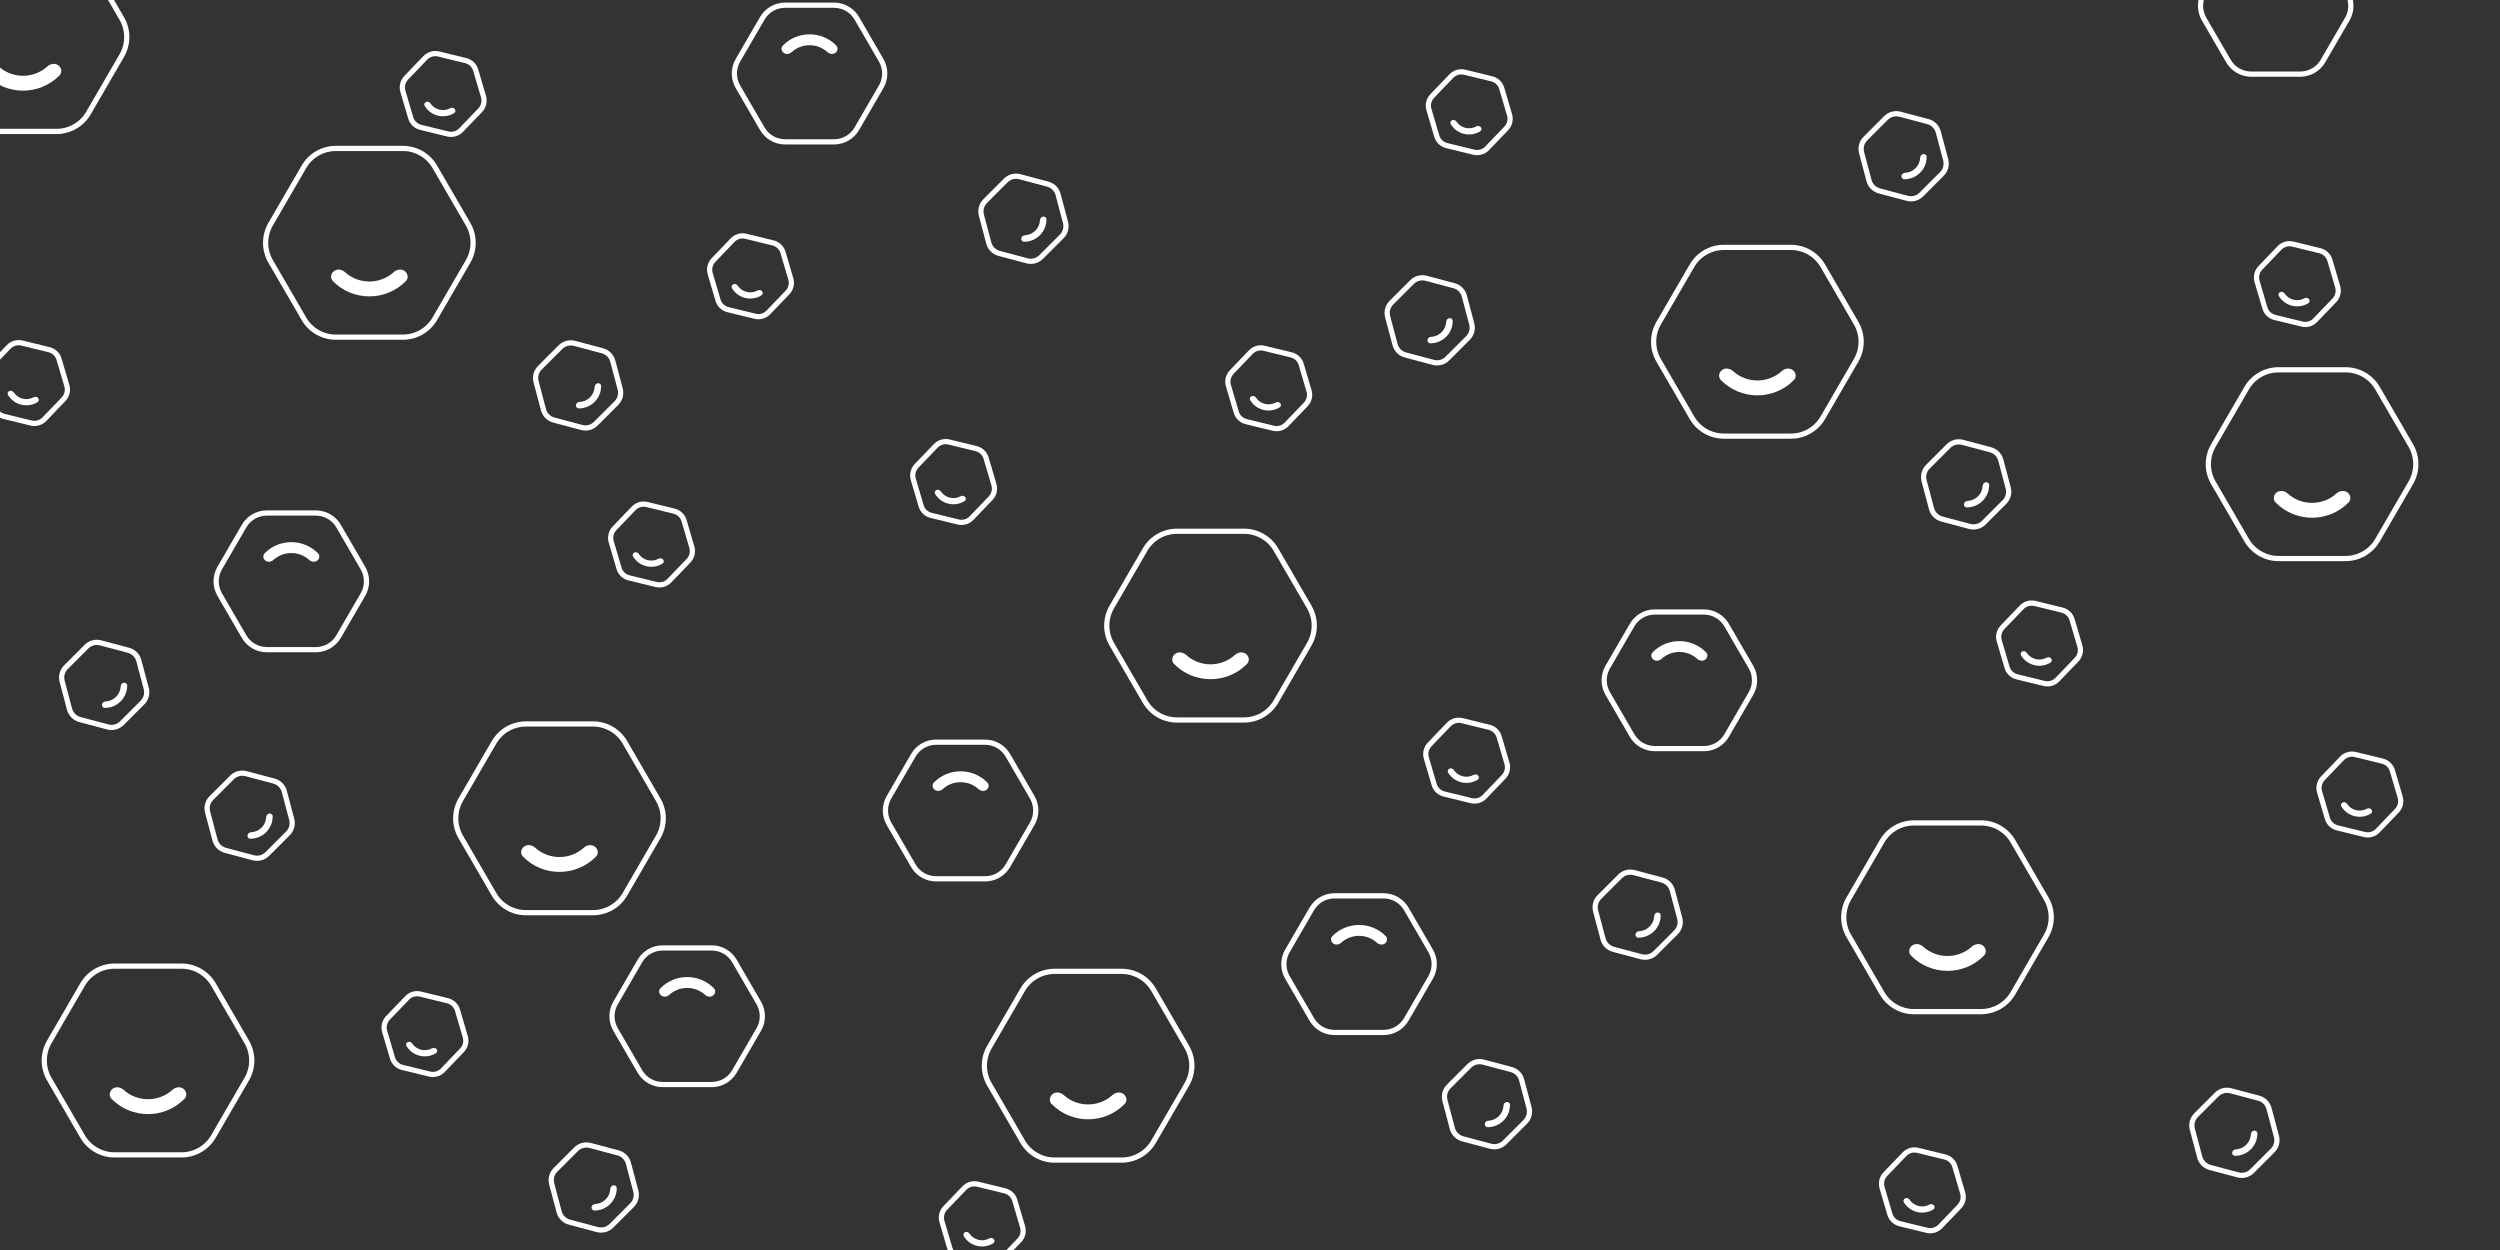 <svg width="960" height="480" viewBox="0 0 960 480" fill="none" xmlns="http://www.w3.org/2000/svg">
<rect x="0" y="0" width="960" height="480" fill="#333333" stroke="none"/>
<g clip-path="url(#clip0_2226_77411)">
<path d="M894.671 99.933L897.668 110.106C898.21 111.943 897.725 113.93 896.399 115.311L889.053 122.962C887.739 124.329 885.801 124.894 883.964 124.446L873.542 121.903C871.705 121.455 870.244 120.061 869.709 118.243L866.711 108.069C866.17 106.232 866.655 104.245 867.981 102.864L875.327 95.213C876.64 93.846 878.578 93.281 880.415 93.729L890.838 96.272C892.674 96.72 894.135 98.114 894.671 99.933Z" stroke="white" stroke-width="2"/>
<path fill-rule="evenodd" clip-rule="evenodd" d="M886.603 114.808C887.026 115.31 886.965 116.069 886.409 116.416C882.543 118.83 877.389 117.572 875.069 113.65C874.735 113.085 875.03 112.383 875.637 112.133V112.133C876.243 111.882 876.929 112.181 877.296 112.725C878.954 115.182 882.255 115.987 884.858 114.57C885.434 114.256 886.18 114.306 886.603 114.808V114.808Z" fill="white"/>
<path d="M795.671 237.932L798.668 248.106C799.21 249.943 798.725 251.93 797.399 253.311L790.053 260.962C788.739 262.329 786.801 262.894 784.964 262.446L774.542 259.903C772.705 259.455 771.244 258.061 770.709 256.243L767.711 246.069C767.17 244.232 767.655 242.245 768.981 240.864L776.327 233.213C777.64 231.846 779.578 231.281 781.415 231.729L791.838 234.272C793.674 234.72 795.135 236.114 795.671 237.932Z" stroke="white" stroke-width="2"/>
<path fill-rule="evenodd" clip-rule="evenodd" d="M787.603 252.808C788.026 253.31 787.965 254.069 787.409 254.416C783.543 256.83 778.389 255.572 776.069 251.65C775.735 251.085 776.03 250.383 776.637 250.133V250.133C777.243 249.882 777.929 250.181 778.296 250.725C779.954 253.182 783.255 253.987 785.858 252.57C786.434 252.256 787.18 252.306 787.603 252.808V252.808Z" fill="white"/>
<path d="M262.671 199.932L265.668 210.106C266.21 211.943 265.725 213.93 264.399 215.311L257.053 222.962C255.739 224.329 253.801 224.894 251.964 224.446L241.542 221.903C239.705 221.455 238.244 220.061 237.709 218.243L234.711 208.069C234.17 206.232 234.655 204.245 235.981 202.864L243.327 195.213C244.64 193.846 246.578 193.281 248.415 193.729L258.838 196.272C260.674 196.72 262.135 198.114 262.671 199.932Z" stroke="white" stroke-width="2"/>
<path fill-rule="evenodd" clip-rule="evenodd" d="M254.603 214.808C255.026 215.31 254.965 216.069 254.409 216.416C250.543 218.83 245.389 217.572 243.069 213.65C242.735 213.085 243.03 212.383 243.637 212.133V212.133C244.243 211.882 244.929 212.181 245.296 212.725C246.954 215.182 250.255 215.987 252.858 214.57C253.434 214.256 254.18 214.306 254.603 214.808V214.808Z" fill="white"/>
<path d="M22.671 137.932L25.669 148.106C26.21 149.943 25.725 151.93 24.399 153.311L17.052 160.962C15.739 162.329 13.801 162.894 11.964 162.446L1.542 159.903C-0.295 159.455 -1.756 158.061 -2.291 156.243L-5.289 146.069C-5.83 144.232 -5.345 142.245 -4.019 140.864L3.327 133.213C4.64 131.846 6.578 131.281 8.415 131.729L18.837 134.272C20.674 134.72 22.135 136.114 22.671 137.932Z" stroke="white" stroke-width="2"/>
<path fill-rule="evenodd" clip-rule="evenodd" d="M14.603 152.808C15.026 153.31 14.966 154.069 14.409 154.416C10.543 156.83 5.389 155.572 3.069 151.65C2.735 151.085 3.03 150.383 3.637 150.133V150.133C4.243 149.882 4.929 150.181 5.296 150.725C6.954 153.182 10.255 153.987 12.858 152.57C13.434 152.256 14.18 152.306 14.603 152.808V152.808Z" fill="white"/>
<path d="M182.671 26.933L185.668 37.106C186.21 38.943 185.725 40.93 184.399 42.311L177.053 49.962C175.739 51.329 173.801 51.894 171.964 51.446L161.542 48.903C159.705 48.455 158.244 47.061 157.709 45.243L154.711 35.069C154.17 33.232 154.655 31.245 155.981 29.864L163.327 22.213C164.64 20.846 166.578 20.281 168.415 20.729L178.838 23.272C180.674 23.72 182.135 25.114 182.671 26.933Z" stroke="white" stroke-width="2"/>
<path fill-rule="evenodd" clip-rule="evenodd" d="M174.603 41.808C175.026 42.31 174.965 43.069 174.409 43.416C170.543 45.83 165.389 44.572 163.069 40.65C162.735 40.085 163.03 39.383 163.637 39.133V39.133C164.243 38.882 164.929 39.181 165.296 39.725C166.954 42.182 170.255 42.987 172.858 41.57C173.434 41.256 174.18 41.306 174.603 41.808V41.808Z" fill="white"/>
<path d="M378.671 175.932L381.668 186.106C382.21 187.943 381.725 189.93 380.399 191.311L373.053 198.962C371.739 200.329 369.801 200.894 367.964 200.446L357.542 197.903C355.705 197.455 354.244 196.061 353.709 194.243L350.711 184.069C350.17 182.232 350.655 180.245 351.981 178.864L359.327 171.213C360.64 169.846 362.578 169.281 364.415 169.729L374.838 172.272C376.674 172.72 378.135 174.114 378.671 175.932Z" stroke="white" stroke-width="2"/>
<path fill-rule="evenodd" clip-rule="evenodd" d="M370.603 190.808C371.026 191.31 370.965 192.069 370.409 192.416C366.543 194.83 361.389 193.572 359.069 189.65C358.735 189.085 359.03 188.383 359.637 188.133V188.133C360.243 187.882 360.929 188.181 361.296 188.725C362.954 191.182 366.255 191.987 368.858 190.57C369.434 190.256 370.18 190.306 370.603 190.808V190.808Z" fill="white"/>
<path d="M389.671 460.932L392.668 471.106C393.21 472.943 392.725 474.93 391.399 476.311L384.053 483.962C382.739 485.329 380.801 485.894 378.964 485.446L368.542 482.903C366.705 482.455 365.244 481.061 364.709 479.243L361.711 469.069C361.17 467.232 361.655 465.245 362.981 463.864L370.327 456.213C371.64 454.846 373.578 454.281 375.415 454.729L385.838 457.272C387.674 457.72 389.135 459.114 389.671 460.932Z" stroke="white" stroke-width="2"/>
<path fill-rule="evenodd" clip-rule="evenodd" d="M381.603 475.808C382.026 476.31 381.965 477.069 381.409 477.416C377.543 479.83 372.389 478.572 370.069 474.65C369.735 474.085 370.03 473.383 370.637 473.133V473.133C371.243 472.882 371.929 473.181 372.296 473.725C373.954 476.182 377.255 476.987 379.858 475.57C380.434 475.256 381.18 475.306 381.603 475.808V475.808Z" fill="white"/>
<path d="M575.671 282.932L578.668 293.106C579.21 294.943 578.725 296.93 577.399 298.311L570.053 305.962C568.739 307.329 566.801 307.894 564.964 307.446L554.542 304.903C552.705 304.455 551.244 303.061 550.709 301.243L547.711 291.069C547.17 289.232 547.655 287.245 548.981 285.864L556.327 278.213C557.64 276.846 559.578 276.281 561.415 276.729L571.838 279.272C573.674 279.72 575.135 281.114 575.671 282.932Z" stroke="white" stroke-width="2"/>
<path fill-rule="evenodd" clip-rule="evenodd" d="M567.603 297.808C568.026 298.31 567.965 299.069 567.409 299.416C563.543 301.83 558.389 300.572 556.069 296.65C555.735 296.085 556.03 295.383 556.637 295.133V295.133C557.243 294.882 557.929 295.181 558.296 295.725C559.954 298.182 563.255 298.987 565.858 297.57C566.434 297.256 567.18 297.306 567.603 297.808V297.808Z" fill="white"/>
<path d="M175.671 387.932L178.668 398.106C179.21 399.943 178.725 401.93 177.399 403.311L170.053 410.962C168.739 412.329 166.801 412.894 164.964 412.446L154.542 409.903C152.705 409.455 151.244 408.061 150.709 406.243L147.711 396.069C147.17 394.232 147.655 392.245 148.981 390.864L156.327 383.213C157.64 381.846 159.578 381.281 161.415 381.729L171.838 384.272C173.674 384.72 175.135 386.114 175.671 387.932Z" stroke="white" stroke-width="2"/>
<path fill-rule="evenodd" clip-rule="evenodd" d="M167.603 402.808C168.026 403.31 167.965 404.069 167.409 404.416C163.543 406.83 158.389 405.572 156.069 401.65C155.735 401.085 156.03 400.383 156.637 400.133V400.133C157.243 399.882 157.929 400.181 158.296 400.725C159.954 403.182 163.255 403.987 165.858 402.57C166.434 402.256 167.18 402.306 167.603 402.808V402.808Z" fill="white"/>
<path d="M750.671 447.932L753.668 458.106C754.21 459.943 753.725 461.93 752.399 463.311L745.053 470.962C743.739 472.329 741.801 472.894 739.964 472.446L729.542 469.903C727.705 469.455 726.244 468.061 725.709 466.243L722.711 456.069C722.17 454.232 722.655 452.245 723.981 450.864L731.327 443.213C732.64 441.846 734.578 441.281 736.415 441.729L746.838 444.272C748.674 444.72 750.135 446.114 750.671 447.932Z" stroke="white" stroke-width="2"/>
<path fill-rule="evenodd" clip-rule="evenodd" d="M742.603 462.808C743.026 463.31 742.965 464.069 742.409 464.416C738.543 466.83 733.389 465.572 731.069 461.65C730.735 461.085 731.03 460.383 731.637 460.133V460.133C732.243 459.882 732.929 460.181 733.296 460.725C734.954 463.182 738.255 463.987 740.858 462.57C741.434 462.256 742.18 462.306 742.603 462.808V462.808Z" fill="white"/>
<path d="M499.671 139.932L502.668 150.106C503.21 151.943 502.725 153.93 501.399 155.311L494.053 162.962C492.739 164.329 490.801 164.894 488.964 164.446L478.542 161.903C476.705 161.455 475.244 160.061 474.709 158.243L471.711 148.069C471.17 146.232 471.655 144.245 472.981 142.864L480.327 135.213C481.64 133.846 483.578 133.281 485.415 133.729L495.838 136.272C497.674 136.72 499.135 138.114 499.671 139.932Z" stroke="white" stroke-width="2"/>
<path fill-rule="evenodd" clip-rule="evenodd" d="M491.603 154.808C492.026 155.31 491.965 156.069 491.409 156.416C487.543 158.83 482.389 157.572 480.069 153.65C479.735 153.085 480.03 152.383 480.637 152.133V152.133C481.243 151.882 481.929 152.181 482.296 152.725C483.954 155.182 487.255 155.987 489.858 154.57C490.434 154.256 491.18 154.306 491.603 154.808V154.808Z" fill="white"/>
<path d="M300.671 96.933L303.668 107.106C304.21 108.943 303.725 110.93 302.399 112.311L295.053 119.962C293.739 121.329 291.801 121.894 289.964 121.446L279.542 118.903C277.705 118.455 276.244 117.061 275.709 115.243L272.711 105.069C272.17 103.232 272.655 101.245 273.981 99.864L281.327 92.213C282.64 90.846 284.578 90.281 286.415 90.729L296.838 93.272C298.674 93.72 300.135 95.114 300.671 96.933Z" stroke="white" stroke-width="2"/>
<path fill-rule="evenodd" clip-rule="evenodd" d="M292.603 111.808C293.026 112.31 292.965 113.069 292.409 113.416C288.543 115.83 283.389 114.572 281.069 110.65C280.735 110.085 281.03 109.383 281.637 109.133V109.133C282.243 108.882 282.929 109.181 283.296 109.725C284.954 112.182 288.255 112.987 290.858 111.57C291.434 111.256 292.18 111.306 292.603 111.808V111.808Z" fill="white"/>
<path d="M918.671 295.932L921.668 306.106C922.21 307.943 921.725 309.93 920.399 311.311L913.053 318.962C911.739 320.329 909.801 320.894 907.964 320.446L897.542 317.903C895.705 317.455 894.244 316.061 893.709 314.243L890.711 304.069C890.17 302.232 890.655 300.245 891.981 298.864L899.327 291.213C900.64 289.846 902.578 289.281 904.415 289.729L914.838 292.272C916.674 292.72 918.135 294.114 918.671 295.932Z" stroke="white" stroke-width="2"/>
<path fill-rule="evenodd" clip-rule="evenodd" d="M910.603 310.808C911.026 311.31 910.965 312.069 910.409 312.416C906.543 314.83 901.389 313.572 899.069 309.65C898.735 309.085 899.03 308.383 899.637 308.133V308.133C900.243 307.882 900.929 308.181 901.296 308.725C902.954 311.182 906.255 311.987 908.858 310.57C909.434 310.256 910.18 310.306 910.603 310.808V310.808Z" fill="white"/>
<path d="M576.671 33.932L579.668 44.106C580.21 45.943 579.725 47.93 578.399 49.311L571.053 56.962C569.739 58.329 567.801 58.894 565.964 58.446L555.542 55.903C553.705 55.455 552.244 54.061 551.709 52.243L548.711 42.069C548.17 40.232 548.655 38.245 549.981 36.864L557.327 29.213C558.64 27.846 560.578 27.281 562.415 27.729L572.838 30.272C574.674 30.72 576.135 32.114 576.671 33.932Z" stroke="white" stroke-width="2"/>
<path fill-rule="evenodd" clip-rule="evenodd" d="M568.603 48.808C569.026 49.31 568.965 50.069 568.409 50.416C564.543 52.83 559.389 51.572 557.069 47.65C556.735 47.085 557.03 46.383 557.637 46.133V46.133C558.243 45.882 558.929 46.181 559.296 46.725C560.954 49.182 564.255 49.987 566.858 48.57C567.434 48.256 568.18 48.306 568.603 48.808V48.808Z" fill="white"/>
<path d="M699.967 102.059L712.755 124.096C715.316 128.509 715.316 133.961 712.755 138.374L699.967 160.411C697.43 164.781 692.767 167.469 687.724 167.469H661.952C656.909 167.469 652.246 164.781 649.709 160.411L636.921 138.374C634.36 133.961 634.36 128.509 636.921 124.096L649.709 102.059C652.246 97.688 656.909 95 661.952 95H687.724C692.767 95 697.43 97.688 699.967 102.059Z" stroke="white" stroke-width="2"/>
<path fill-rule="evenodd" clip-rule="evenodd" d="M688.395 142.072C689.668 143.002 689.959 144.808 688.857 145.936C681.209 153.769 668.465 153.769 660.817 145.936C659.716 144.808 660.006 143.002 661.279 142.072V142.072C662.552 141.142 664.321 141.449 665.488 142.51C670.757 147.3 678.918 147.3 684.187 142.51C685.353 141.449 687.123 141.142 688.395 142.072V142.072Z" fill="white"/>
<path d="M489.967 211.059L502.755 233.096C505.316 237.509 505.316 242.961 502.755 247.374L489.967 269.411C487.43 273.781 482.767 276.469 477.724 276.469H451.952C446.909 276.469 442.246 273.781 439.709 269.411L426.921 247.374C424.36 242.961 424.36 237.509 426.921 233.096L439.709 211.059C442.246 206.688 446.909 204 451.952 204H477.724C482.767 204 487.43 206.688 489.967 211.059Z" stroke="white" stroke-width="2"/>
<path fill-rule="evenodd" clip-rule="evenodd" d="M478.395 251.072C479.668 252.002 479.959 253.808 478.857 254.936C471.209 262.769 458.465 262.769 450.817 254.936C449.716 253.808 450.006 252.002 451.279 251.072V251.072C452.552 250.142 454.321 250.449 455.488 251.51C460.757 256.3 468.918 256.3 474.187 251.51C475.353 250.449 477.123 250.142 478.395 251.072V251.072Z" fill="white"/>
<path d="M166.967 64.059L179.755 86.096C182.316 90.509 182.316 95.961 179.755 100.374L166.967 122.411C164.43 126.781 159.767 129.469 154.724 129.469H128.952C123.909 129.469 119.246 126.781 116.709 122.411L103.921 100.374C101.36 95.961 101.36 90.509 103.921 86.096L116.709 64.059C119.246 59.688 123.909 57 128.952 57H154.724C159.767 57 164.43 59.688 166.967 64.059Z" stroke="white" stroke-width="2"/>
<path fill-rule="evenodd" clip-rule="evenodd" d="M155.395 104.072C156.668 105.002 156.959 106.808 155.857 107.936C148.209 115.769 135.465 115.769 127.817 107.936C126.716 106.808 127.006 105.002 128.279 104.072V104.072C129.552 103.142 131.321 103.449 132.488 104.51C137.757 109.3 145.918 109.3 151.187 104.51C152.353 103.449 154.123 103.142 155.395 104.072V104.072Z" fill="white"/>
<path d="M442.967 380.059L455.755 402.096C458.316 406.509 458.316 411.961 455.755 416.374L442.967 438.411C440.43 442.781 435.767 445.469 430.724 445.469H404.952C399.909 445.469 395.246 442.781 392.709 438.411L379.921 416.374C377.36 411.961 377.36 406.509 379.921 402.096L392.709 380.059C395.246 375.688 399.909 373 404.952 373H430.724C435.767 373 440.43 375.688 442.967 380.059Z" stroke="white" stroke-width="2"/>
<path fill-rule="evenodd" clip-rule="evenodd" d="M431.395 420.072C432.668 421.002 432.959 422.808 431.857 423.936C424.209 431.769 411.465 431.769 403.817 423.936C402.716 422.808 403.006 421.002 404.279 420.072V420.072C405.552 419.142 407.321 419.449 408.488 420.51C413.757 425.3 421.918 425.3 427.187 420.51C428.353 419.449 430.123 419.142 431.395 420.072V420.072Z" fill="white"/>
<path d="M33.967 -14.941L46.755 7.096C49.316 11.509 49.316 16.961 46.755 21.374L33.967 43.411C31.43 47.781 26.767 50.469 21.724 50.469H-4.048C-9.091 50.469 -13.754 47.781 -16.291 43.411L-29.079 21.374C-31.64 16.961 -31.64 11.509 -29.079 7.096L-16.291 -14.941C-13.754 -19.312 -9.091 -22 -4.048 -22H21.724C26.767 -22 31.43 -19.312 33.967 -14.941Z" stroke="white" stroke-width="2"/>
<path fill-rule="evenodd" clip-rule="evenodd" d="M22.395 25.072C23.668 26.002 23.959 27.808 22.857 28.936C15.209 36.769 2.465 36.769 -5.183 28.936C-6.284 27.808 -5.994 26.002 -4.721 25.072V25.072C-3.448 24.142 -1.679 24.45 -0.512 25.51C4.757 30.299 12.918 30.299 18.187 25.51C19.353 24.45 21.123 24.142 22.395 25.072V25.072Z" fill="white"/>
<path d="M81.967 378.059L94.755 400.096C97.316 404.509 97.316 409.961 94.755 414.374L81.967 436.411C79.43 440.781 74.767 443.469 69.724 443.469H43.952C38.909 443.469 34.246 440.781 31.709 436.411L18.921 414.374C16.36 409.961 16.36 404.509 18.921 400.096L31.709 378.059C34.246 373.688 38.909 371 43.952 371H69.724C74.767 371 79.43 373.688 81.967 378.059Z" stroke="white" stroke-width="2"/>
<path fill-rule="evenodd" clip-rule="evenodd" d="M70.395 418.072C71.668 419.002 71.959 420.808 70.857 421.936C63.209 429.769 50.465 429.769 42.817 421.936C41.716 420.808 42.006 419.002 43.279 418.072V418.072C44.552 417.142 46.321 417.449 47.488 418.51C52.757 423.3 60.918 423.3 66.187 418.51C67.353 417.449 69.123 417.142 70.395 418.072V418.072Z" fill="white"/>
<path d="M772.967 323.059L785.755 345.096C788.316 349.509 788.316 354.961 785.755 359.374L772.967 381.411C770.43 385.781 765.767 388.469 760.724 388.469H734.952C729.909 388.469 725.246 385.781 722.709 381.411L709.921 359.374C707.36 354.961 707.36 349.509 709.921 345.096L722.709 323.059C725.246 318.688 729.909 316 734.952 316H760.724C765.767 316 770.43 318.688 772.967 323.059Z" stroke="white" stroke-width="2"/>
<path fill-rule="evenodd" clip-rule="evenodd" d="M761.395 363.072C762.668 364.002 762.959 365.808 761.857 366.936C754.209 374.769 741.465 374.769 733.817 366.936C732.716 365.808 733.006 364.002 734.279 363.072V363.072C735.552 362.142 737.321 362.449 738.488 363.51C743.757 368.3 751.918 368.3 757.187 363.51C758.353 362.449 760.123 362.142 761.395 363.072V363.072Z" fill="white"/>
<path d="M239.967 285.059L252.755 307.096C255.316 311.509 255.316 316.961 252.755 321.374L239.967 343.411C237.43 347.781 232.767 350.469 227.724 350.469H201.952C196.909 350.469 192.246 347.781 189.709 343.411L176.921 321.374C174.36 316.961 174.36 311.509 176.921 307.096L189.709 285.059C192.246 280.688 196.909 278 201.952 278H227.724C232.767 278 237.43 280.688 239.967 285.059Z" stroke="white" stroke-width="2"/>
<path fill-rule="evenodd" clip-rule="evenodd" d="M228.395 325.072C229.668 326.002 229.959 327.808 228.857 328.936C221.209 336.769 208.465 336.769 200.817 328.936C199.716 327.808 200.006 326.002 201.279 325.072V325.072C202.552 324.142 204.321 324.449 205.488 325.51C210.757 330.3 218.918 330.3 224.187 325.51C225.353 324.449 227.123 324.142 228.395 325.072V325.072Z" fill="white"/>
<path d="M912.967 149.059L925.755 171.096C928.316 175.509 928.316 180.961 925.755 185.374L912.967 207.411C910.43 211.781 905.767 214.469 900.724 214.469H874.952C869.909 214.469 865.246 211.781 862.709 207.411L849.921 185.374C847.36 180.961 847.36 175.509 849.921 171.096L862.709 149.059C865.246 144.688 869.909 142 874.952 142H900.724C905.767 142 910.43 144.688 912.967 149.059Z" stroke="white" stroke-width="2"/>
<path fill-rule="evenodd" clip-rule="evenodd" d="M901.395 189.072C902.668 190.002 902.959 191.808 901.857 192.936C894.209 200.769 881.465 200.769 873.817 192.936C872.716 191.808 873.006 190.002 874.279 189.072V189.072C875.552 188.142 877.321 188.449 878.488 189.51C883.757 194.3 891.918 194.3 897.187 189.51C898.353 188.449 900.123 188.142 901.395 189.072V189.072Z" fill="white"/>
<path d="M245.722 411.44L236.368 395.322C234.543 392.177 234.543 388.292 236.368 385.148L245.722 369.029C247.53 365.915 250.852 364 254.445 364L273.295 364C276.888 364 280.21 365.915 282.018 369.029L291.372 385.148C293.196 388.292 293.196 392.177 291.372 395.322L282.018 411.44C280.21 414.554 276.888 416.469 273.295 416.469L254.445 416.469C250.852 416.469 247.53 414.554 245.722 411.44Z" stroke="white" stroke-width="2"/>
<path fill-rule="evenodd" clip-rule="evenodd" d="M253.954 382.308C253.023 381.628 252.811 380.307 253.616 379.482C259.211 373.752 268.532 373.752 274.126 379.482C274.931 380.307 274.719 381.628 273.788 382.308V382.308C272.857 382.989 271.563 382.763 270.71 381.988C266.856 378.485 260.886 378.485 257.032 381.988C256.179 382.763 254.885 382.989 253.954 382.308V382.308Z" fill="white"/>
<path d="M855.722 23.44L846.368 7.322C844.543 4.177 844.543 0.292 846.368 -2.852L855.722 -18.971C857.53 -22.085 860.852 -24 864.445 -24L883.295 -24C886.888 -24 890.21 -22.085 892.018 -18.971L901.372 -2.852C903.196 0.292 903.196 4.177 901.372 7.322L892.018 23.44C890.21 26.554 886.888 28.469 883.295 28.469L864.445 28.469C860.852 28.469 857.53 26.554 855.722 23.44Z" stroke="white" stroke-width="2"/>
<path d="M292.722 49.44L283.368 33.322C281.543 30.177 281.543 26.292 283.368 23.148L292.722 7.029C294.53 3.915 297.852 2 301.445 2L320.295 2C323.888 2 327.21 3.915 329.018 7.029L338.372 23.148C340.196 26.292 340.196 30.177 338.372 33.322L329.018 49.44C327.21 52.554 323.888 54.469 320.295 54.469L301.445 54.469C297.852 54.469 294.53 52.554 292.722 49.44Z" stroke="white" stroke-width="2"/>
<path fill-rule="evenodd" clip-rule="evenodd" d="M300.954 20.308C300.023 19.628 299.811 18.307 300.616 17.482C306.211 11.752 315.532 11.752 321.126 17.482C321.931 18.307 321.719 19.628 320.788 20.308V20.308C319.857 20.988 318.563 20.763 317.71 19.988C313.856 16.485 307.886 16.485 304.032 19.988C303.179 20.763 301.885 20.988 300.954 20.308V20.308Z" fill="white"/>
<path d="M503.722 391.44L494.368 375.322C492.543 372.177 492.543 368.292 494.368 365.148L503.722 349.029C505.53 345.915 508.852 344 512.445 344L531.295 344C534.888 344 538.21 345.915 540.018 349.029L549.372 365.148C551.196 368.292 551.196 372.177 549.372 375.322L540.018 391.44C538.21 394.554 534.888 396.469 531.295 396.469L512.445 396.469C508.852 396.469 505.53 394.554 503.722 391.44Z" stroke="white" stroke-width="2"/>
<path fill-rule="evenodd" clip-rule="evenodd" d="M511.953 362.308C511.022 361.628 510.81 360.307 511.615 359.482C517.21 353.752 526.531 353.752 532.125 359.482C532.93 360.307 532.718 361.628 531.787 362.308V362.308C530.856 362.989 529.562 362.763 528.709 361.988C524.855 358.485 518.885 358.485 515.032 361.988C514.178 362.763 512.884 362.989 511.953 362.308V362.308Z" fill="white"/>
<path d="M350.722 332.44L341.368 316.322C339.543 313.177 339.543 309.292 341.368 306.148L350.722 290.029C352.53 286.915 355.852 285 359.445 285L378.295 285C381.888 285 385.21 286.915 387.018 290.029L396.372 306.148C398.196 309.292 398.196 313.177 396.372 316.322L387.018 332.44C385.21 335.554 381.888 337.469 378.295 337.469L359.445 337.469C355.852 337.469 352.53 335.554 350.722 332.44Z" stroke="white" stroke-width="2"/>
<path fill-rule="evenodd" clip-rule="evenodd" d="M358.953 303.308C358.022 302.628 357.81 301.307 358.615 300.482C364.21 294.752 373.531 294.752 379.125 300.482C379.93 301.307 379.718 302.628 378.787 303.308V303.308C377.856 303.989 376.562 303.763 375.709 302.988C371.855 299.485 365.885 299.485 362.032 302.988C361.178 303.763 359.884 303.989 358.953 303.308V303.308Z" fill="white"/>
<path d="M626.722 282.44L617.368 266.322C615.543 263.177 615.543 259.292 617.368 256.148L626.722 240.029C628.53 236.915 631.852 235 635.445 235L654.295 235C657.888 235 661.21 236.915 663.018 240.029L672.372 256.148C674.196 259.292 674.196 263.177 672.372 266.322L663.018 282.44C661.21 285.554 657.888 287.469 654.295 287.469L635.445 287.469C631.852 287.469 628.53 285.554 626.722 282.44Z" stroke="white" stroke-width="2"/>
<path fill-rule="evenodd" clip-rule="evenodd" d="M634.953 253.308C634.022 252.628 633.81 251.307 634.615 250.482C640.21 244.752 649.531 244.752 655.125 250.482C655.93 251.307 655.718 252.628 654.787 253.308V253.308C653.856 253.989 652.562 253.763 651.709 252.988C647.855 249.485 641.885 249.485 638.032 252.988C637.178 253.763 635.884 253.989 634.953 253.308V253.308Z" fill="white"/>
<path d="M93.722 244.44L84.368 228.322C82.543 225.177 82.543 221.292 84.368 218.148L93.722 202.029C95.53 198.915 98.852 197 102.445 197L121.295 197C124.888 197 128.21 198.915 130.018 202.029L139.372 218.148C141.196 221.292 141.196 225.177 139.372 228.322L130.018 244.44C128.21 247.554 124.888 249.469 121.295 249.469L102.445 249.469C98.852 249.469 95.53 247.554 93.722 244.44Z" stroke="white" stroke-width="2"/>
<path fill-rule="evenodd" clip-rule="evenodd" d="M101.953 215.308C101.022 214.628 100.81 213.307 101.615 212.482C107.21 206.752 116.531 206.752 122.125 212.482C122.93 213.307 122.718 214.628 121.787 215.308V215.308C120.856 215.989 119.562 215.763 118.709 214.988C114.855 211.485 108.885 211.485 105.032 214.988C104.178 215.763 102.884 215.989 101.953 215.308V215.308Z" fill="white"/>
<path d="M627.481 335.085L638.188 337.928C640.136 338.446 641.659 339.969 642.176 341.917L645.019 352.624C645.532 354.553 644.98 356.606 643.572 358.013L635.649 365.937C634.241 367.344 632.189 367.896 630.259 367.384L619.553 364.54C617.604 364.023 616.081 362.5 615.564 360.552L612.721 349.845C612.208 347.916 612.76 345.863 614.168 344.456L622.091 336.532C623.499 335.125 625.551 334.573 627.481 335.085Z" stroke="white" stroke-width="2"/>
<path fill-rule="evenodd" clip-rule="evenodd" d="M636.37 350.398C637.047 350.293 637.691 350.758 637.7 351.444C637.757 356.203 633.839 360.121 629.079 360.064C628.393 360.056 627.928 359.412 628.033 358.735V358.735C628.138 358.057 628.777 357.608 629.461 357.575C632.554 357.428 635.063 354.919 635.21 351.826C635.243 351.142 635.692 350.503 636.37 350.398V350.398Z" fill="white"/>
<path d="M94.481 297.085L105.188 299.928C107.136 300.446 108.659 301.969 109.176 303.917L112.019 314.624C112.532 316.553 111.98 318.606 110.572 320.013L102.649 327.937C101.241 329.344 99.189 329.896 97.26 329.384L86.553 326.54C84.605 326.023 83.082 324.5 82.564 322.552L79.721 311.845C79.208 309.916 79.76 307.863 81.168 306.456L89.091 298.532C90.499 297.125 92.551 296.573 94.481 297.085Z" stroke="white" stroke-width="2"/>
<path fill-rule="evenodd" clip-rule="evenodd" d="M103.37 312.398C104.047 312.293 104.691 312.758 104.7 313.444C104.757 318.203 100.839 322.121 96.079 322.064C95.393 322.056 94.928 321.412 95.033 320.735V320.735C95.138 320.057 95.777 319.608 96.461 319.575C99.554 319.428 102.063 316.919 102.21 313.826C102.243 313.142 102.692 312.503 103.37 312.398V312.398Z" fill="white"/>
<path d="M753.614 169.854L764.32 172.697C766.269 173.214 767.792 174.737 768.309 176.686L771.152 187.392C771.665 189.322 771.113 191.374 769.705 192.782L761.782 200.705C760.374 202.113 758.322 202.665 756.392 202.152L745.685 199.309C743.737 198.792 742.214 197.269 741.697 195.32L738.854 184.614C738.341 182.684 738.893 180.632 740.301 179.224L748.224 171.301C749.632 169.893 751.684 169.341 753.614 169.854Z" stroke="white" stroke-width="2"/>
<path fill-rule="evenodd" clip-rule="evenodd" d="M762.502 185.166C763.18 185.061 763.824 185.527 763.832 186.212C763.889 190.972 759.971 194.89 755.212 194.833C754.526 194.825 754.06 194.18 754.166 193.503V193.503C754.271 192.826 754.91 192.377 755.594 192.344C758.687 192.197 761.196 189.687 761.343 186.595C761.376 185.91 761.825 185.272 762.502 185.166V185.166Z" fill="white"/>
<path d="M220.614 131.854L231.32 134.697C233.269 135.214 234.792 136.737 235.309 138.686L238.152 149.392C238.665 151.322 238.113 153.374 236.705 154.782L228.782 162.705C227.374 164.113 225.322 164.665 223.392 164.152L212.685 161.309C210.737 160.792 209.214 159.269 208.697 157.32L205.854 146.614C205.341 144.684 205.893 142.632 207.301 141.224L215.224 133.301C216.632 131.893 218.684 131.341 220.614 131.854Z" stroke="white" stroke-width="2"/>
<path fill-rule="evenodd" clip-rule="evenodd" d="M229.502 147.166C230.18 147.061 230.824 147.527 230.832 148.212C230.889 152.972 226.971 156.89 222.212 156.833C221.526 156.825 221.06 156.18 221.166 155.503V155.503C221.271 154.826 221.91 154.377 222.594 154.344C225.687 154.197 228.196 151.687 228.343 148.595C228.376 147.91 228.825 147.272 229.502 147.166V147.166Z" fill="white"/>
<path d="M729.614 43.854L740.32 46.697C742.269 47.214 743.792 48.737 744.309 50.686L747.152 61.392C747.665 63.322 747.113 65.374 745.705 66.782L737.782 74.705C736.374 76.113 734.322 76.665 732.392 76.152L721.685 73.309C719.737 72.792 718.214 71.269 717.697 69.32L714.854 58.614C714.341 56.684 714.893 54.632 716.301 53.224L724.224 45.301C725.632 43.893 727.684 43.341 729.614 43.854Z" stroke="white" stroke-width="2"/>
<path fill-rule="evenodd" clip-rule="evenodd" d="M738.502 59.166C739.18 59.061 739.824 59.527 739.832 60.212C739.889 64.972 735.971 68.89 731.212 68.833C730.526 68.825 730.06 68.18 730.166 67.503V67.503C730.271 66.826 730.91 66.376 731.594 66.344C734.687 66.197 737.196 63.687 737.343 60.595C737.376 59.91 737.825 59.272 738.502 59.166V59.166Z" fill="white"/>
<path d="M547.614 106.854L558.32 109.697C560.269 110.214 561.792 111.737 562.309 113.686L565.152 124.392C565.665 126.322 565.113 128.374 563.705 129.782L555.782 137.705C554.374 139.113 552.322 139.665 550.392 139.152L539.685 136.309C537.737 135.792 536.214 134.269 535.697 132.32L532.854 121.614C532.341 119.684 532.893 117.632 534.301 116.224L542.224 108.301C543.632 106.893 545.684 106.341 547.614 106.854Z" stroke="white" stroke-width="2"/>
<path fill-rule="evenodd" clip-rule="evenodd" d="M556.502 122.166C557.18 122.061 557.824 122.527 557.832 123.212C557.889 127.972 553.971 131.89 549.212 131.833C548.526 131.825 548.06 131.18 548.166 130.503V130.503C548.271 129.826 548.91 129.377 549.594 129.344C552.687 129.197 555.196 126.687 555.343 123.595C555.376 122.91 555.825 122.272 556.502 122.166V122.166Z" fill="white"/>
<path d="M391.614 67.854L402.32 70.697C404.269 71.214 405.792 72.737 406.309 74.686L409.152 85.392C409.665 87.322 409.113 89.374 407.705 90.782L399.782 98.705C398.374 100.113 396.322 100.665 394.392 100.152L383.685 97.309C381.737 96.792 380.214 95.269 379.697 93.32L376.854 82.614C376.341 80.684 376.893 78.632 378.301 77.224L386.224 69.301C387.632 67.893 389.684 67.341 391.614 67.854Z" stroke="white" stroke-width="2"/>
<path fill-rule="evenodd" clip-rule="evenodd" d="M400.502 83.166C401.18 83.061 401.824 83.527 401.832 84.212C401.889 88.972 397.971 92.89 393.212 92.833C392.526 92.825 392.06 92.18 392.166 91.503V91.503C392.271 90.826 392.91 90.376 393.594 90.344C396.687 90.197 399.196 87.687 399.343 84.595C399.376 83.91 399.825 83.272 400.502 83.166V83.166Z" fill="white"/>
<path d="M38.614 246.854L49.32 249.697C51.269 250.214 52.791 251.737 53.309 253.686L56.152 264.392C56.665 266.322 56.113 268.374 54.705 269.782L46.782 277.705C45.374 279.113 43.322 279.665 41.392 279.152L30.686 276.309C28.737 275.792 27.214 274.269 26.697 272.32L23.854 261.614C23.341 259.684 23.893 257.632 25.301 256.224L33.224 248.301C34.632 246.893 36.684 246.341 38.614 246.854Z" stroke="white" stroke-width="2"/>
<path fill-rule="evenodd" clip-rule="evenodd" d="M47.502 262.166C48.18 262.061 48.824 262.527 48.832 263.212C48.889 267.972 44.971 271.89 40.212 271.833C39.526 271.825 39.06 271.18 39.166 270.503V270.503C39.271 269.826 39.91 269.377 40.594 269.344C43.687 269.197 46.196 266.687 46.343 263.595C46.376 262.91 46.825 262.272 47.502 262.166V262.166Z" fill="white"/>
<path d="M226.614 439.854L237.32 442.697C239.269 443.214 240.792 444.737 241.309 446.686L244.152 457.392C244.665 459.322 244.113 461.374 242.705 462.782L234.782 470.705C233.374 472.113 231.322 472.665 229.392 472.152L218.685 469.309C216.737 468.792 215.214 467.269 214.697 465.32L211.854 454.614C211.341 452.684 211.893 450.632 213.301 449.224L221.224 441.301C222.632 439.893 224.684 439.341 226.614 439.854Z" stroke="white" stroke-width="2"/>
<path fill-rule="evenodd" clip-rule="evenodd" d="M235.502 455.166C236.18 455.061 236.824 455.527 236.832 456.212C236.889 460.972 232.971 464.89 228.212 464.833C227.526 464.825 227.06 464.18 227.166 463.503V463.503C227.271 462.826 227.91 462.377 228.594 462.344C231.687 462.197 234.196 459.687 234.343 456.595C234.376 455.91 234.825 455.272 235.502 455.166V455.166Z" fill="white"/>
<path d="M569.614 407.854L580.32 410.697C582.269 411.214 583.792 412.737 584.309 414.686L587.152 425.392C587.665 427.322 587.113 429.374 585.705 430.782L577.782 438.705C576.374 440.113 574.322 440.665 572.392 440.152L561.685 437.309C559.737 436.792 558.214 435.269 557.697 433.32L554.854 422.614C554.341 420.684 554.893 418.632 556.301 417.224L564.224 409.301C565.632 407.893 567.684 407.341 569.614 407.854Z" stroke="white" stroke-width="2"/>
<path fill-rule="evenodd" clip-rule="evenodd" d="M578.502 423.166C579.18 423.061 579.824 423.527 579.832 424.212C579.889 428.972 575.971 432.89 571.212 432.833C570.526 432.825 570.06 432.18 570.166 431.503V431.503C570.271 430.826 570.91 430.377 571.594 430.344C574.687 430.197 577.196 427.687 577.343 424.595C577.376 423.91 577.825 423.272 578.502 423.166V423.166Z" fill="white"/>
<path d="M856.614 418.854L867.32 421.697C869.269 422.214 870.792 423.737 871.309 425.686L874.152 436.392C874.665 438.322 874.113 440.374 872.705 441.782L864.782 449.705C863.374 451.113 861.322 451.665 859.392 451.152L848.685 448.309C846.737 447.792 845.214 446.269 844.697 444.32L841.854 433.614C841.341 431.684 841.893 429.632 843.301 428.224L851.224 420.301C852.632 418.893 854.684 418.341 856.614 418.854Z" stroke="white" stroke-width="2"/>
<path fill-rule="evenodd" clip-rule="evenodd" d="M865.502 434.166C866.18 434.061 866.824 434.527 866.832 435.212C866.889 439.972 862.971 443.89 858.212 443.833C857.526 443.825 857.06 443.18 857.166 442.503V442.503C857.271 441.826 857.91 441.377 858.594 441.344C861.687 441.197 864.196 438.687 864.343 435.595C864.376 434.91 864.825 434.272 865.502 434.166V434.166Z" fill="white"/>
</g>
<defs>
<clipPath id="clip0_2226_77411">
<rect width="960" height="480" fill="white"/>
</clipPath>
</defs>
</svg>
